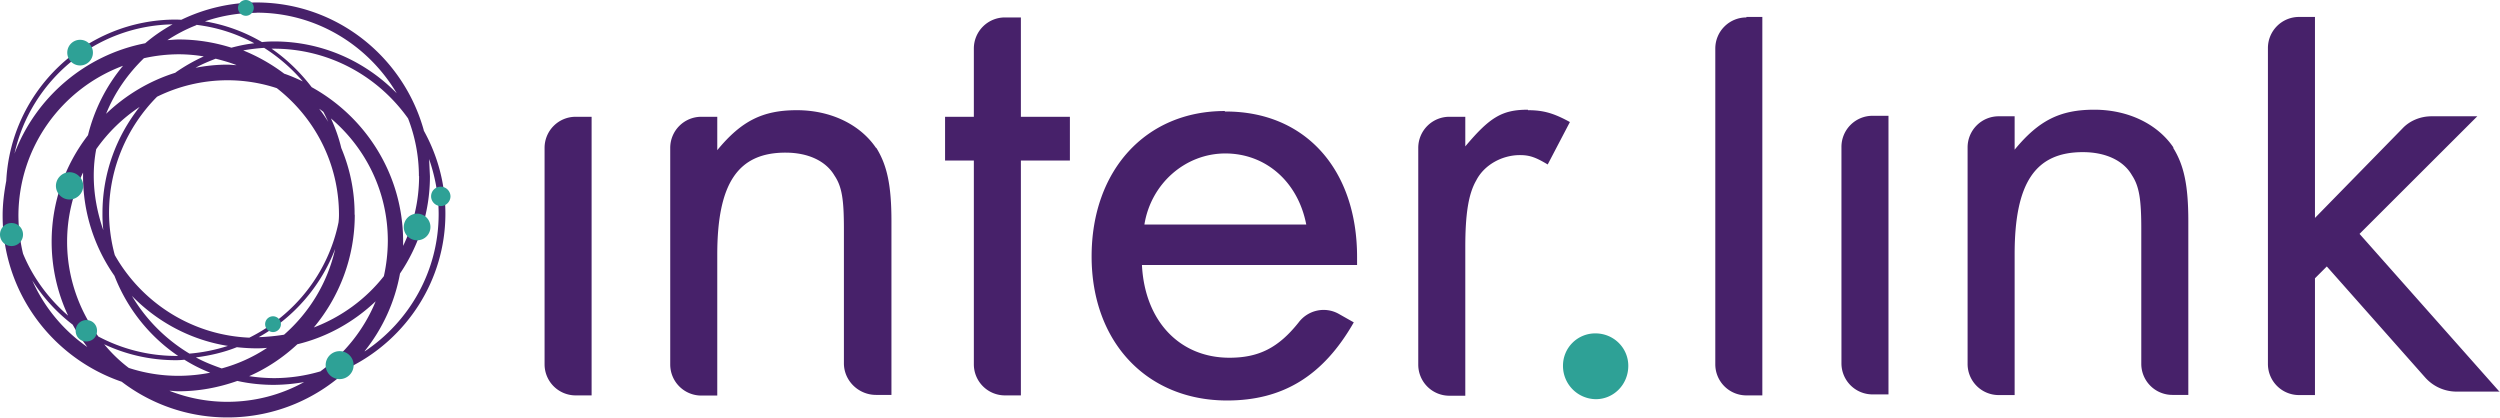 <svg xmlns="http://www.w3.org/2000/svg" viewBox="0 0 152 25.39" xmlns:v="https://vecta.io/nano"><path d="M22.17 21.35a10.57 10.57 0 0 0 2.15-4.72c1.14-1.68 1.82-3.73 1.82-5.91l-.05-1.05c.36 1.05.58 2.17.58 3.34 0 3.48-1.79 6.55-4.49 8.35h0zm-2.66 1.22a10.01 10.01 0 0 1-2.87.42 10.33 10.33 0 0 1-1.49-.12c1.09-.48 2.07-1.14 2.93-1.94 1.82-.44 3.44-1.36 4.76-2.61-.7 1.71-1.87 3.17-3.35 4.25h.01zm-5.69 1.86c-1.24 0-2.43-.24-3.52-.67.19 0 .36.03.55.03 1.25 0 2.45-.23 3.58-.63.71.16 1.47.24 2.22.24a11.04 11.04 0 0 0 1.84-.17c-1.39.77-2.99 1.2-4.67 1.2zm-7.51-3.51c1.33.63 2.81.98 4.39.98a4.36 4.36 0 0 0 .51-.03 9.23 9.23 0 0 0 1.57.79 10.13 10.13 0 0 1-1.94.19 9.68 9.68 0 0 1-3.01-.48c-.57-.43-1.08-.93-1.53-1.48v.03zM4.08 14.7c0-1.51.35-2.93.97-4.21v.23a10.53 10.53 0 0 0 1.91 6.05c.77 1.99 2.13 3.69 3.87 4.87h-.11c-1.71 0-3.32-.43-4.74-1.18-1.18-1.61-1.9-3.61-1.9-5.76h-.01zM1.93 17c.66 1.06 1.51 1.99 2.49 2.74.26.48.57.93.89 1.36a9.8 9.8 0 0 1-3.38-4.12h0zm-.81-3.86c0-4.19 2.65-7.76 6.36-9.14a10.54 10.54 0 0 0-2.13 4.22 10.57 10.57 0 0 0-2.21 6.48 10.58 10.58 0 0 0 1 4.49C2.96 18.17 2 16.88 1.4 15.42a10.27 10.27 0 0 1-.28-2.3zm9.39-11.67c-.61.34-1.16.71-1.68 1.16-3.66.71-6.66 3.3-7.95 6.71.99-4.44 4.92-7.78 9.63-7.86h0zm1.43.04a9.82 9.82 0 0 1 3.52 1.12c-.47.05-.94.15-1.39.27-1.01-.32-2.09-.5-3.2-.5-.23 0-.46.03-.69.04.55-.36 1.14-.67 1.76-.91h-.01zM15.6.77c3.63 0 6.79 1.98 8.52 4.9-1.9-1.94-4.53-3.15-7.45-3.15-.24 0-.5.01-.74.04a10.1 10.1 0 0 0-3.47-1.26 9.56 9.56 0 0 1 3.13-.52h.01zm5.96 12.28A10.31 10.31 0 0 0 20.75 9c-.15-.63-.36-1.22-.63-1.8 2.11 1.79 3.46 4.45 3.46 7.44a10.19 10.19 0 0 1-.24 2.15c-1.1 1.4-2.58 2.48-4.26 3.12 1.55-1.86 2.49-4.25 2.49-6.85h0zm-5.83 7.45a10.42 10.42 0 0 0 4.65-5.37c-.46 2.06-1.57 3.87-3.11 5.22-.5.08-1.01.13-1.53.15zm-1.32.61a11.5 11.5 0 0 0 1.18.07 7.07 7.07 0 0 0 .65-.03 9.47 9.47 0 0 1-2.76 1.25c-.54-.19-1.08-.4-1.57-.67.87-.11 1.71-.31 2.49-.62zm-.55-.08a10.44 10.44 0 0 1-2.34.47 10.14 10.14 0 0 1-3.5-3.51c1.53 1.57 3.56 2.68 5.83 3.04zM19.4 6.61c.08.05.17.12.26.19.11.2.2.4.3.61-.17-.27-.35-.54-.55-.79zm-4.64-3.54c.43-.08.86-.13 1.3-.16a10.46 10.46 0 0 1 2.35 2.04c-.36-.17-.74-.34-1.13-.47a11.02 11.02 0 0 0-2.53-1.43h0zM9.55 5.88a9.73 9.73 0 0 1 4.28-1 9.57 9.57 0 0 1 3 .48c2.3 1.79 3.78 4.57 3.78 7.7a3.71 3.71 0 0 1-.03.47c-.63 3.08-2.68 5.64-5.42 7-3.51-.15-6.55-2.14-8.18-5.02a9.9 9.9 0 0 1-.35-2.57c0-2.74 1.12-5.25 2.92-7.06zm3.57-2.31c.43.11.86.23 1.26.39-.19 0-.36-.03-.55-.03-.66 0-1.31.07-1.94.19.39-.22.81-.39 1.22-.55zm-2.45.85c-1.6.5-3.04 1.37-4.22 2.5.52-1.29 1.32-2.43 2.3-3.38a9.89 9.89 0 0 1 2.11-.24 9.57 9.57 0 0 1 1.53.13 10.77 10.77 0 0 0-1.72.98zm-4.39 9.57c-.36-1.04-.58-2.15-.58-3.31 0-.55.05-1.09.15-1.61.71-1.01 1.6-1.88 2.64-2.57-1.41 1.78-2.26 4.02-2.26 6.46a8.5 8.5 0 0 0 .05 1.02h0zm19.2-3.28c0 1.52-.35 2.96-.97 4.24v-.27c0-4.04-2.25-7.55-5.56-9.38-.69-.9-1.51-1.7-2.44-2.34h.13c3.38 0 6.35 1.68 8.17 4.24a9.72 9.72 0 0 1 .66 3.5h0zm.3-2.74C24.55 3.46 20.46.15 15.59.15a10.6 10.6 0 0 0-4.56 1.05c-.11 0-.22-.01-.32-.01C5.18 1.18.66 5.54.38 11c-.13.69-.22 1.39-.22 2.11 0 4.68 3.03 8.66 7.24 10.1a10.58 10.58 0 0 0 6.43 2.17c2.92 0 5.57-1.18 7.49-3.08 3.4-1.72 5.76-5.25 5.76-9.31 0-1.83-.48-3.55-1.32-5.06h.01z" fill="#47216a"/><path d="M14.95 0a.48.48 0 0 0-.48.48c0 .26.22.48.48.48s.48-.22.48-.48-.22-.48-.48-.48zm5.7 21.35a.85.85 0 1 0 0 1.7.85.85 0 1 0 0-1.7zM.7 13.56c-.39 0-.7.31-.7.7s.31.7.7.7.7-.31.7-.7-.31-.7-.7-.7zm4.17-9.58a.78.78 0 1 0 0-1.56.78.78 0 1 0 0 1.56zm21.93 7.37c-.34 0-.59.27-.59.59a.6.6 0 0 0 .59.59.6.6 0 0 0 .59-.59.6.6 0 0 0-.59-.59zm-1.44 1.64c-.44 0-.81.36-.81.81s.36.81.81.81.81-.36.81-.81-.36-.81-.81-.81zm-8.76 6.24a.48.48 0 0 0-.48.48c0 .26.22.48.48.48s.48-.22.48-.48-.22-.48-.48-.48zm-11.35.23a.65.65 0 0 0-.65.65c0 .37.28.65.65.65s.65-.28.65-.65-.28-.65-.65-.65zm-1.02-7.33c-.46 0-.83-.38-.83-.83a.84.84 0 0 1 .83-.83.84.84 0 0 1 .83.83.84.84 0 0 1-.83.83zM99 22.24c0 1.14-.89 2.03-1.97 2.03a2.02 2.02 0 0 1-2-2.03A1.96 1.96 0 0 1 97 20.27c1.12 0 2 .89 2 1.97z" fill="#2ea196"/><path d="M92.9 6.7c.92 0 1.55.17 2.55.72L94.1 10c-.72-.43-1.09-.57-1.69-.57-1.09 0-2.18.6-2.66 1.55-.46.8-.66 2-.66 4.04v9.04h-.97a1.89 1.89 0 0 1-1.89-1.89V8.99a1.89 1.89 0 0 1 1.89-1.89h.97v1.8c1.49-1.77 2.23-2.23 3.81-2.23zm-23.32 6.95c.4-2.49 2.49-4.32 4.92-4.32s4.41 1.69 4.92 4.32h-9.85zm4.89-6.9c-4.81 0-8.1 3.61-8.1 8.84s3.38 8.76 8.24 8.76c3.38 0 5.84-1.49 7.7-4.75l-.92-.52c-.83-.46-1.86-.23-2.43.52-1.23 1.55-2.43 2.15-4.21 2.15-3.03 0-5.15-2.23-5.32-5.64h13.08v-.49c0-5.32-3.15-8.84-7.98-8.84h-.06zm31.71-5.72h.97v23.01h-.97a1.89 1.89 0 0 1-1.89-1.89V2.95a1.89 1.89 0 0 1 1.89-1.89zM152 23.81h-2.63c-.74 0-1.43-.31-1.92-.86l-5.98-6.75-.72.72v7.1h-.97a1.89 1.89 0 0 1-1.89-1.89V2.92a1.89 1.89 0 0 1 1.89-1.89h.97v12.22l5.32-5.44c.46-.49 1.12-.74 1.77-.74h2.78l-7.16 7.15 8.53 9.62v-.03zM113.85 7.04h.97v16.94h-.97a1.89 1.89 0 0 1-1.89-1.89V8.93a1.89 1.89 0 0 1 1.89-1.89zM35 7.1h.97v16.94H35a1.89 1.89 0 0 1-1.89-1.89V8.99A1.89 1.89 0 0 1 35 7.1zm27.07 0h2.98v2.66h-2.98v14.28h-.97a1.89 1.89 0 0 1-1.89-1.89V9.76h-1.75V7.1h1.75V2.95a1.89 1.89 0 0 1 1.89-1.89h.97zm70.06 1.89c.66 1.06.92 2.29.92 4.46v10.56h-.97a1.89 1.89 0 0 1-1.89-1.89v-8.21c0-1.77-.12-2.58-.57-3.26-.51-.89-1.6-1.4-2.98-1.4-2.89 0-4.15 1.86-4.15 6.21v8.56h-.97a1.89 1.89 0 0 1-1.89-1.89V8.96a1.89 1.89 0 0 1 1.89-1.89h.97V9.1c1.46-1.77 2.75-2.43 4.84-2.43s3.86.89 4.81 2.29v.03zm-78.85 0c.66 1.06.92 2.29.92 4.46v10.56h-.94c-1.06 0-1.95-.86-1.95-1.92v-8.15c0-1.77-.11-2.58-.57-3.26-.52-.89-1.6-1.4-2.98-1.4-2.89 0-4.15 1.86-4.15 6.21v8.56h-.97a1.89 1.89 0 0 1-1.89-1.89V8.99a1.89 1.89 0 0 1 1.89-1.89h.97v2.03c1.46-1.77 2.75-2.43 4.84-2.43s3.86.89 4.81 2.29h.03z" fill="#47216a"/></svg>